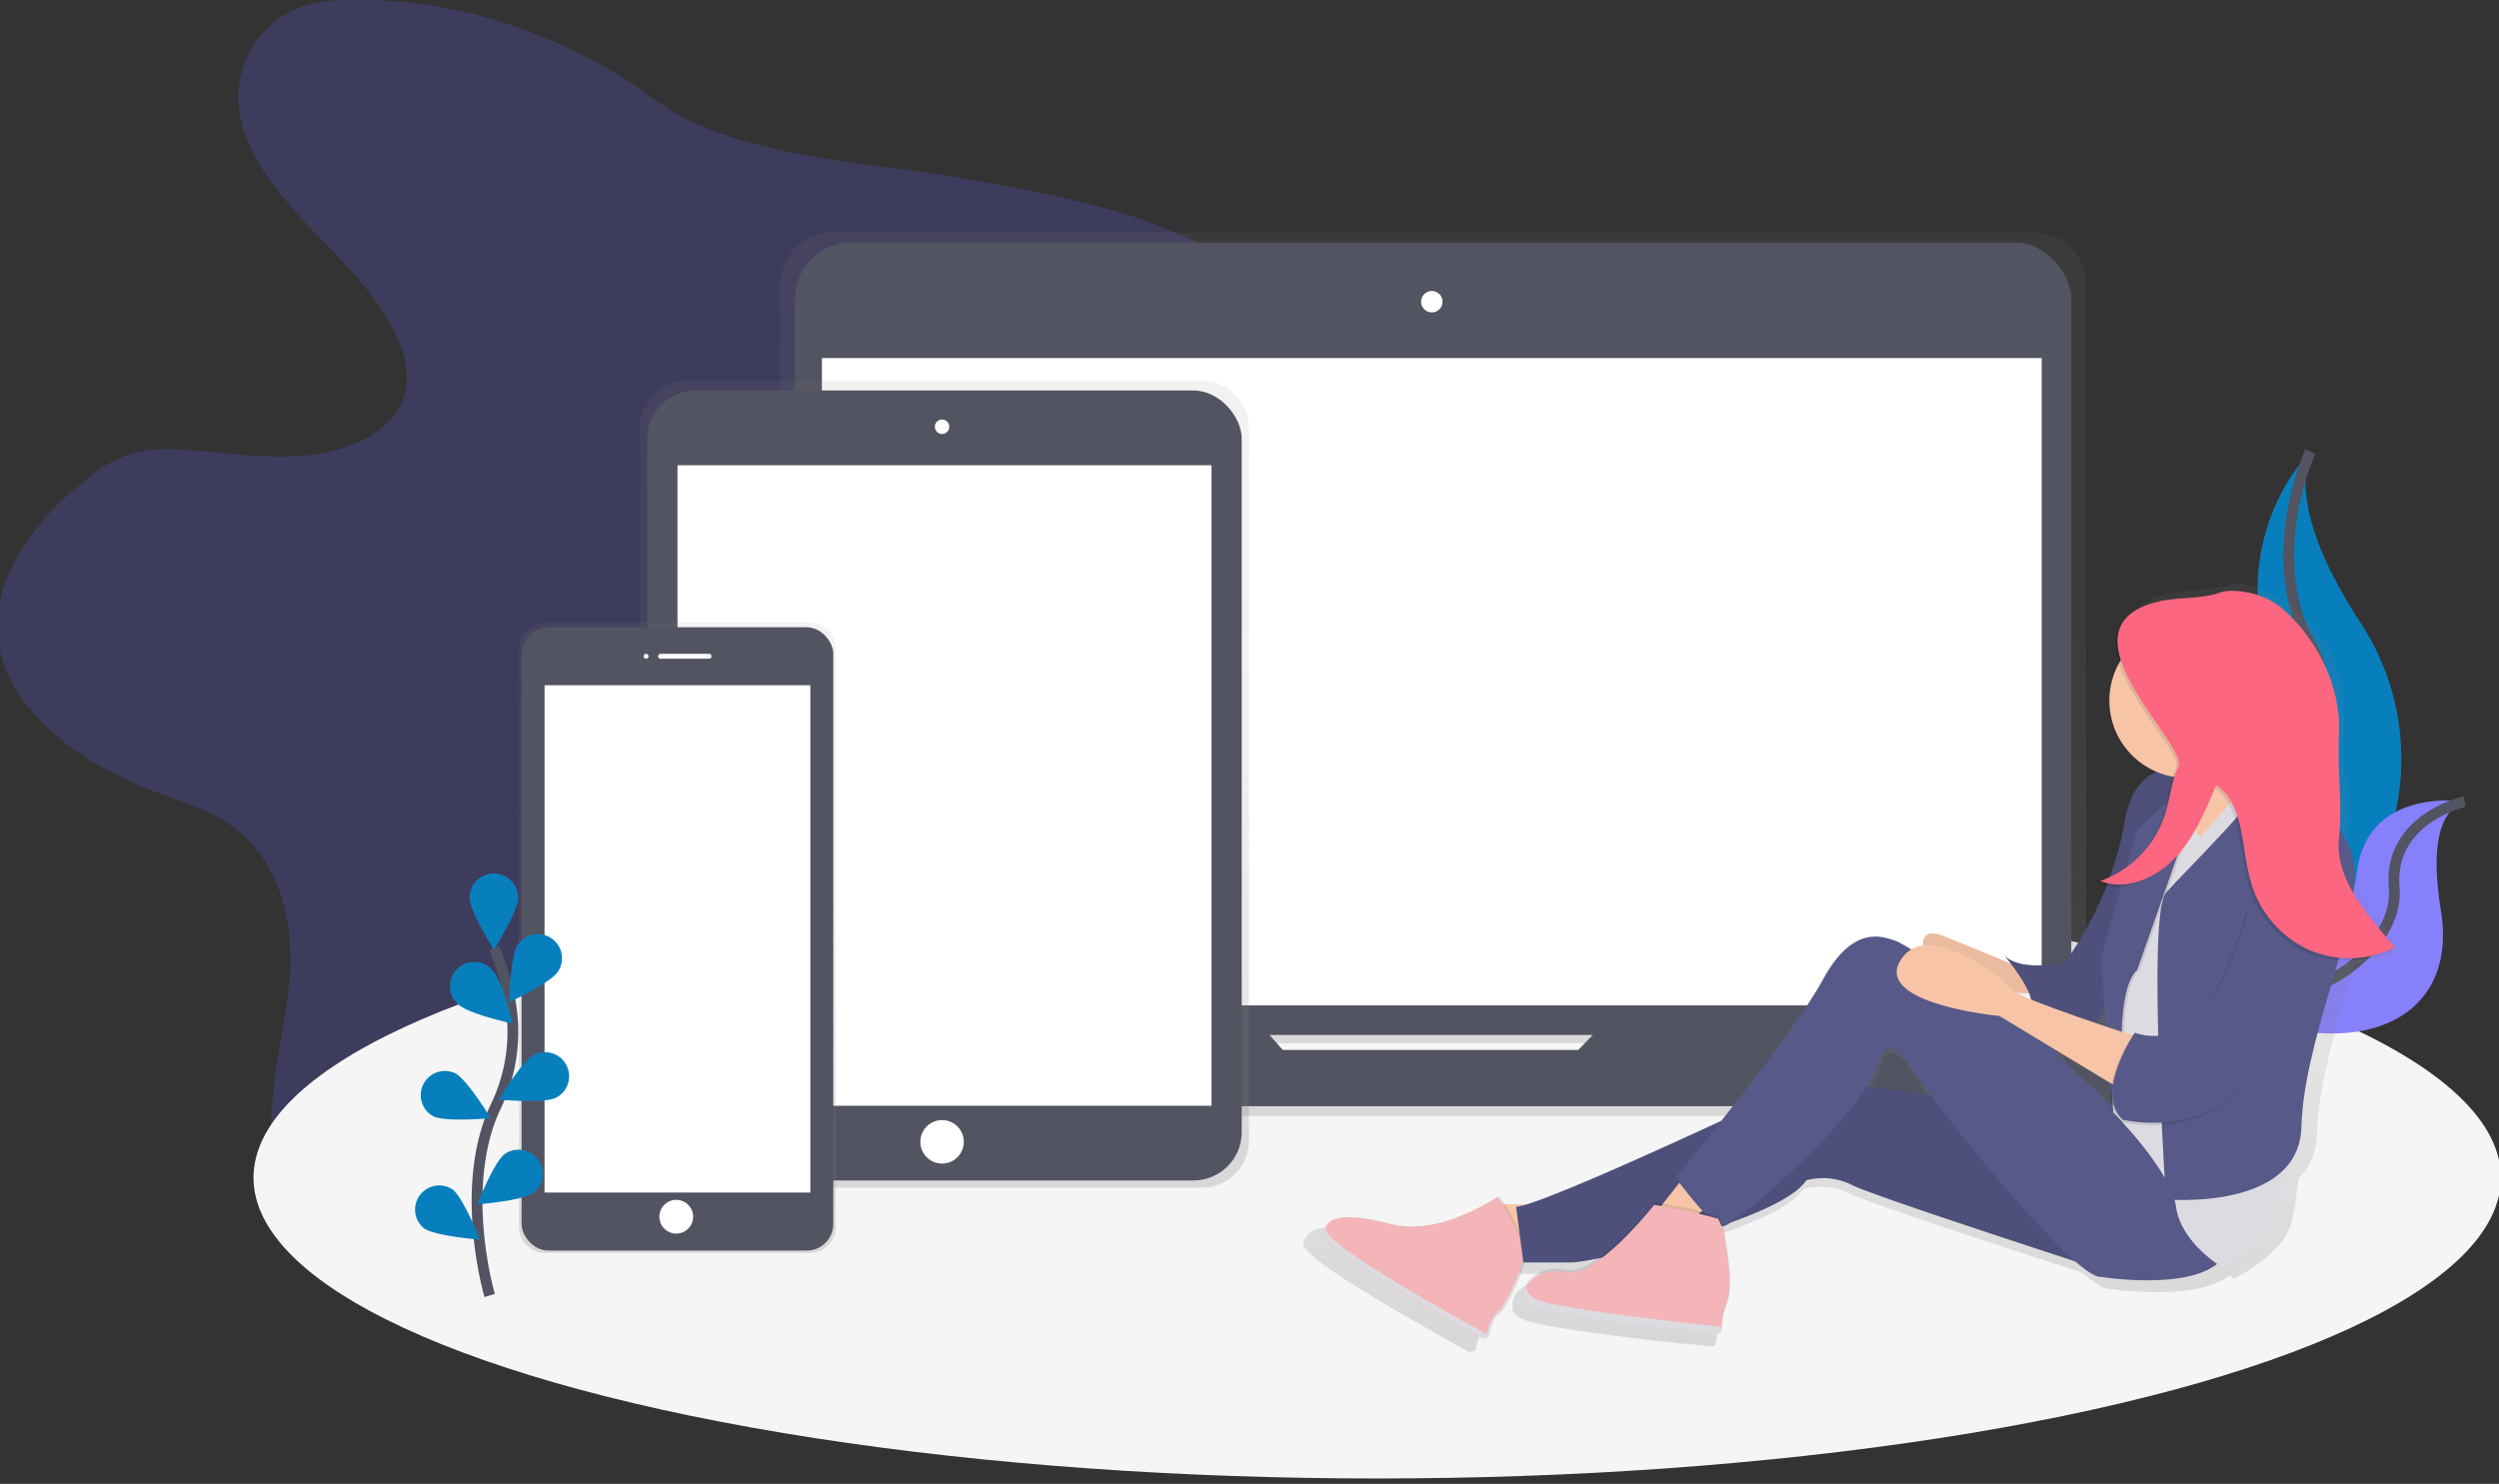 <svg id="Layer_1" data-name="Layer 1" xmlns="http://www.w3.org/2000/svg" xmlns:xlink="http://www.w3.org/1999/xlink" viewBox="0 0 463 275"><rect x="0" y="0" width="463" height="275" fill="#333333" stroke="none"/><defs><style>.cls-1,.cls-5{fill:#6c63ff;}.cls-1,.cls-6{opacity:0.2;}.cls-1,.cls-14,.cls-16,.cls-6{isolation:isolate;}.cls-2,.cls-6{fill:#f5f5f5;}.cls-3{fill:#087fbd;}.cls-4{fill:none;stroke:#535461;stroke-miterlimit:10;stroke-width:2px;}.cls-7{fill:url(#linear-gradient);}.cls-8{fill:#535461;}.cls-9{fill:#fff;}.cls-10{fill:url(#linear-gradient-2);}.cls-11{fill:url(#linear-gradient-3);}.cls-12{fill:url(#linear-gradient-4);}.cls-13{fill:#f7c4a7;}.cls-14{opacity:0.05;}.cls-15{fill:#575988;}.cls-16{opacity:0.1;}.cls-17{fill:#f3b5b7;}.cls-18{fill:#dddbe2;}.cls-19{fill:#fc6681;}</style><linearGradient id="linear-gradient" x1="347.03" y1="-1808.84" x2="347.03" y2="-1645.11" gradientTransform="matrix(1, 0, 0, -1, -82, -1602)" gradientUnits="userSpaceOnUse"><stop offset="0" stop-color="gray" stop-opacity="0.25"/><stop offset="0.54" stop-color="gray" stop-opacity="0.12"/><stop offset="1" stop-color="gray" stop-opacity="0.1"/></linearGradient><linearGradient id="linear-gradient-2" x1="256.99" y1="-1822.1" x2="256.99" y2="-1672.58" xlink:href="#linear-gradient"/><linearGradient id="linear-gradient-3" x1="207.52" y1="-1834.21" x2="207.52" y2="-1717.35" xlink:href="#linear-gradient"/><linearGradient id="linear-gradient-4" x1="425.21" y1="-1852.53" x2="425.21" y2="-1710.13" xlink:href="#linear-gradient"/></defs><title>vector image </title><path class="cls-1" d="M67.3,0a33.54,33.54,0,0,0-10.7,1A17.8,17.8,0,0,0,44.45,21.16c1.42,8,7.26,15,13.31,21.34S70.38,55.17,73.71,62.79c1.65,3.8,2.43,8.06.74,11.85-2.59,5.85-10.42,9.12-17.94,9.8S41.44,83.8,33.9,83.36a28.38,28.38,0,0,0-9.4.64A25.16,25.16,0,0,0,16,88.82C6.21,96.6-1.62,107.22-.35,118.37c1.43,12.64,14.21,22.63,28.2,28,4.64,1.79,9.54,3.21,13.62,5.75,10.74,6.68,13.16,19.22,12.09,30.28s-4.72,22.14-2.69,33.1c2.39,12.76,13,24.28,27.19,29.66,12.7,4.8,28.58,4.48,39.85-2.28,5.49-3.31,9.65-7.9,13.26-12.64a101.92,101.92,0,0,0,13.19-22.84c1.57-3.8,3-7.88,6.71-10.53a23.24,23.24,0,0,1,8-3.24c8.65-2.13,17.76-2.71,26.49-4.61s17.52-5.45,22.26-11.76c6.72-8.95,3.58-20.43,3.62-31,.05-24,17.51-45.52,24-68.94,2.1-7.65,2.89-16.12-1.81-22.95-3.2-4.63-8.58-8-14.24-10.56-12.45-5.68-26.61-8.21-40.52-10.67C159.48,29.75,136,29.3,121,18.24,106.6,7.61,86.92,0,67.3,0Z"/><ellipse class="cls-2" cx="255.16" cy="218.25" rx="208.19" ry="55.75"/><path class="cls-3" d="M428.05,83.66a38.3,38.3,0,0,0-7,39.85c9.06,23.8-15.53,63.39-15.53,63.39l.75-.13c32.95-5.82,49.32-43.5,31-71.49C430.48,104.87,424.89,92.68,428.05,83.66Z"/><path class="cls-4" d="M428.05,83.66s-9.05,19.66,0,35.7,1.56,61.07-22.51,67.54"/><path class="cls-5" d="M456.63,148.55s-18.31-2.92-20,13.49-35.2,18.67-35.2,18.67l.63.42c27.69,18.17,54.17,11.58,50.15-12.53C450.76,159.6,450.88,150.59,456.63,148.55Z"/><path class="cls-6" d="M456.63,148.55s-18.31-2.92-20,13.49-35.2,18.67-35.2,18.67l.63.42c27.69,18.17,54.17,11.58,50.15-12.53C450.76,159.6,450.88,150.59,456.63,148.55Z"/><path class="cls-4" d="M456.63,148.55s-14.21,3.13-13.05,16S422.48,193,401.45,180.7"/><path class="cls-7" d="M414.26,188H385.5a9.61,9.61,0,0,0,1-4.28v-131a9.63,9.63,0,0,0-9.63-9.63H154.21a9.62,9.62,0,0,0-9.64,9.62h0v131a9.65,9.65,0,0,0,1,4.29H115.8a2.55,2.55,0,0,0-2.55,2.55h0v2.05a14.25,14.25,0,0,0,14.25,14.23H402.56a14.25,14.25,0,0,0,14.25-14.24h0v-2.06A2.56,2.56,0,0,0,414.26,188ZM237,196.15l-2.45-2.8h61.21L293,196.16Z"/><rect class="cls-8" x="147.31" y="44.96" width="236.45" height="146.85" rx="10.41"/><rect class="cls-9" x="152.28" y="66.36" width="225.99" height="119.96"/><circle class="cls-9" cx="265.28" cy="55.91" r="1.99"/><path class="cls-8" d="M300.17,186.58l-7.76,8H237.65l-7-8H119.18a2.49,2.49,0,0,0-2.49,2.48v2A13.93,13.93,0,0,0,130.62,205H399.44a13.93,13.93,0,0,0,13.93-13.92v-2a2.49,2.49,0,0,0-2.49-2.48Z"/><path class="cls-10" d="M222.66,70.58H127.33a8.74,8.74,0,0,0-8.75,8.72V211.38a8.74,8.74,0,0,0,8.75,8.72h95.33a8.74,8.74,0,0,0,8.74-8.72V79.3A8.74,8.74,0,0,0,222.66,70.58Z"/><rect class="cls-8" x="119.92" y="72.37" width="110.14" height="146.4" rx="8.95"/><rect class="cls-9" x="125.52" y="86.22" width="98.94" height="118.71"/><circle class="cls-9" cx="174.54" cy="79.09" r="1.34"/><circle class="cls-9" cx="174.54" cy="211.61" r="4.03"/><path class="cls-11" d="M150,115.35H101a4.84,4.84,0,0,0-4.84,4.83h0v107.2a4.84,4.84,0,0,0,4.84,4.83h49a4.84,4.84,0,0,0,4.85-4.83h0V120.18a4.84,4.84,0,0,0-4.85-4.83Z"/><rect class="cls-8" x="96.64" y="116.25" width="57.75" height="115.51" rx="4.92"/><rect class="cls-9" x="100.89" y="126.99" width="49.25" height="94.02"/><circle class="cls-9" cx="119.7" cy="121.62" r="0.45"/><path class="cls-9" d="M122.38,121.17h9a.45.45,0,0,1,.44.45h0a.45.45,0,0,1-.44.45h-9a.45.45,0,0,1-.45-.45h0A.45.45,0,0,1,122.38,121.17Z"/><circle class="cls-9" cx="125.29" cy="225.49" r="3.13"/><path class="cls-4" d="M90.72,240.09s-5.93-20.15,1.12-35a31.85,31.85,0,0,0,2.59-20,53.8,53.8,0,0,0-2.83-9.37"/><path class="cls-3" d="M96,166.38c0,2.47-4.48,9.63-4.48,9.63S87,168.85,87,166.38a4.48,4.48,0,0,1,9,0Z"/><path class="cls-3" d="M103.38,180.07c-1.34,2.07-9,5.65-9,5.65s.14-8.44,1.48-10.52a4.48,4.48,0,0,1,7.73,4.52Z"/><path class="cls-3" d="M103,203.44c-2.21,1.11-10.61.35-10.61.35s4.38-7.22,6.58-8.33a4.47,4.47,0,0,1,4,8Z"/><path class="cls-3" d="M98.81,221.08c-2,1.46-10.4,2.13-10.4,2.13s3.1-7.86,5.09-9.32a4.47,4.47,0,0,1,5.31,7.19Z"/><path class="cls-3" d="M85,186.2c1.8,1.72,10,3.5,10,3.5s-2-8.19-3.79-9.91a4.48,4.48,0,1,0-6.54,6.12l.3.29Z"/><path class="cls-3" d="M80.3,206.88c2.21,1.11,10.62.35,10.62.35s-4.39-7.22-6.59-8.33A4.48,4.48,0,0,0,80,206.72l.34.17Z"/><path class="cls-3" d="M78.51,227.61c2,1.47,10.41,2.13,10.41,2.13s-3.1-7.85-5.09-9.32a4.48,4.48,0,0,0-5.32,7.19Z"/><path class="cls-12" d="M445,176c-5-6-11-12.93-10.12-20.93.68-6.47-.95-12.46-.63-19,.45-9.23-1.41-16.46-8.06-22.38-3.88-3.46-10.38-6.18-12.31-5.49-3.84,1.37-8,.85-12,1.8a11.86,11.86,0,0,0-6.23,3.13c-2.48,2.24-2.52,5.37-1.39,8.71a14.7,14.7,0,0,0,5.86,19.95,15.21,15.21,0,0,0,1.41.68c-2.76,1.15-5.15,3.81-6.08,9.21a63.22,63.22,0,0,1-2.93,10.89,18.57,18.57,0,0,1-1.79.72l.41.14c-.29.11-.58.22-.89.32a9.85,9.85,0,0,0,1.63.47,62.32,62.32,0,0,1-8.06,14.66s-8.35,1.84-11.6-1.39c0,0,.53.62,1.25,1.55-3.17-1.32-8.39-3.47-12.84-5.24-3.23-1.28-4.06,0-4,1.79a6,6,0,0,0-2.24.76,21.59,21.59,0,0,0-3-1.62c-1.86-.44-7.89-3.68-13.92,7.38C334,188.57,325,200.32,318.05,209c-13.45,6.19-31,14-37.47,16H276.4c-.54-.89-.92-1.46-.92-1.46l-.32.22-.14-.22s-8.2,5.68-16.52,5.72a16,16,0,0,1-3.51-.45,33.76,33.76,0,0,0-8.44-1.34c-2.28,0-3.58.5-4.37,1.52h0l-.29.42h0a4.92,4.92,0,0,0-.24.45h0c-.07.16-.15.33-.21.51a1.07,1.07,0,0,0,.26.87,3.94,3.94,0,0,0,.36.45l.24.25a36.84,36.84,0,0,0,5.33,4.12l2.16,1.43,1.44.9,1.28.8.52.31.57.35,1,.63.61.36,1.15.69.93.55c2.43,1.44,4.86,2.83,7.05,4.06l1.53.92.15.08,1,.55,1.7.94,1.17.65.55.3.59.32.11.06,1,.56a1.5,1.5,0,0,0,1.19-.32c.3-1.26,1-3.94,1.8-4.15s4.12-6.07,5.07-10h9a39.68,39.68,0,0,0,5.3-.81c-2.34,1.66-4.65,2.71-6.45,2.26-3.81-.94-7.41,1.38-7.77,3.66a.44.44,0,0,1-.05.15l0,.14a.74.74,0,0,0,0,.17.65.65,0,0,0,0,.14v.62a.74.74,0,0,0,0,.18c0,.06,0,.08,0,.12a2.44,2.44,0,0,0,.1.24l0,.05a2.75,2.75,0,0,0,.17.29l.07.09.15.18.11.11.17.16.12.1.2.15.15.1.24.14.16.08.31.15.15.07c.16.06.33.13.51.18s.64.2,1,.29l.39.1.57.13.3.07,1.23.25.61.11.49.09,1.13.19c.71.13,1.45.25,2.24.36l1.95.3,2.55.36.56.08.9.12,1.31.18.89.11h0l2.33.3.72.09,1.47.18c1.92.23,3.78.45,5.5.64l2,.22,1,.11.45,0,1.2.13.67.07.82.08,1.16.13h.13l.74.07h0a.68.68,0,0,0,.75-.6v-.06h0v-.07a.76.76,0,0,0,.11-.35,15.75,15.75,0,0,1,.41-3.28c0-.18.11-.37.17-.56l.07-.21c.09-.23.17-.45.26-.7a2.78,2.78,0,0,0,.17-.51,1,1,0,0,1,.05-.16c0-.06.05-.19.07-.28.93-3.18-.2-9.12-.52-11.45a11.9,11.9,0,0,0-.51-2.2h.18a5,5,0,0,0,1.34-.73c6.84-2.44,12.61-5.23,14.43-8a12.51,12.51,0,0,1,8.81.92c3.54,1.76,30.33,10.51,42.81,14.54,2.23,1.93,4,3.06,5,3,0,0,15.88,2.57,22.27-2.45.56.4.92.61.92.61s9.28-4.61,10.67-10.61c.45-1.94.86-4.8,1.27-8a11.64,11.64,0,0,0,3.37-8.16c.29-10.06,4.19-21.56,7.08-31.78,3.51.27,4.87-.39,8.09-2l-.15-.18A4.77,4.77,0,0,1,445,176ZM391.8,191.07l-1.79-.6a14.87,14.87,0,0,0,1.55-2.57Zm-10,4.24,10.75,6.44.09,1.31a9.43,9.43,0,0,0,.09,3c-4.74-4.2-10.28-9.31-10.93-10.76Zm-4.39-9.41c-1.17-.48-2.14-.92-2.81-1.28l2.49.16a4.93,4.93,0,0,1,.32,1.12Zm-28.77,10.51s1.85-4.14,6,2.77c.65,1.07,1.84,2.78,3.42,4.9L346,202.46a17.67,17.67,0,0,0,2.71-6Z"/><path class="cls-13" d="M375.37,179.76s-8.51-3.59-15.23-6.27-2.68,6.27-2.68,6.27,11.19,3.13,11.19,3.58,9.4.89,9.4.89Z"/><path class="cls-14" d="M375.37,179.76s-8.51-3.59-15.23-6.27-2.68,6.27-2.68,6.27,11.19,3.13,11.19,3.58,9.4.89,9.4.89Z"/><path class="cls-15" d="M411.63,144.39s-15.22-8.06-17.91,7.61a63.85,63.85,0,0,1-11.19,26.41s-8.06,1.79-11.19-1.34c0,0,7.61,9,4,9.85,0,0,8.06,5.82,11.64,4s6.26-13.88,7.61-17S400.89,143.49,411.63,144.39Z"/><path class="cls-16" d="M411.63,144.39s-15.22-8.06-17.91,7.61a63.85,63.85,0,0,1-11.19,26.41s-8.06,1.79-11.19-1.34c0,0,7.61,9,4,9.85,0,0,8.06,5.82,11.64,4s6.26-13.88,7.61-17S400.89,143.49,411.63,144.39Z"/><path class="cls-13" d="M403.12,139s9.41,10.75,9.85,19.7,10.75-9.4,11.64-9.85-8.95-15.67-9.84-20.59S403.12,139,403.12,139Z"/><polygon class="cls-13" points="409.62 143.6 403.68 148.98 406.48 160.28 414.09 153.12 413.2 145.95 409.62 143.6"/><polygon class="cls-13" points="285.82 223.19 275.53 223.19 279.56 233.03 289.41 230.35 285.82 223.19"/><path class="cls-16" d="M277.91,221.77s-10.67,7.42-19.78,5.11-11.58-1.44-12.64,1.54c-1,2.74,25.44,17.26,29.66,19.55a.48.48,0,0,0,.65-.19.61.61,0,0,0,.05-.12c.29-1.22,1-3.83,1.72-4,1-.26,5.38-8.51,5.13-11.75S277.91,221.77,277.91,221.77Z"/><path class="cls-17" d="M277.46,221.77s-10.66,7.42-19.77,5.11-11.59-1.44-12.65,1.54c-1,2.74,25.45,17.26,29.66,19.55a.48.48,0,0,0,.65-.19.31.31,0,0,0,0-.12c.29-1.22,1-3.83,1.73-4,1-.26,5.37-8.51,5.13-11.75S277.46,221.77,277.46,221.77Z"/><path class="cls-15" d="M365.52,203.93l-30-4s-48.8,23.28-54.62,23.73l1.34,10.3h9c3.58,0,38.5-7.61,43.42-15.22a12,12,0,0,1,8.51.89c4.48,2.24,47.46,16.12,47.46,16.12Z"/><path class="cls-16" d="M365.52,203.93l-30-4s-48.8,23.28-54.62,23.73l1.34,10.3h9c3.58,0,38.5-7.61,43.42-15.22a12,12,0,0,1,8.51.89c4.48,2.24,47.46,16.12,47.46,16.12Z"/><polygon class="cls-13" points="312.24 217.81 307.31 224.08 312.24 226.77 319.4 221.39 312.24 217.81"/><path class="cls-15" d="M397.75,210.65s-16.12-13.8-17.23-16.3-27.54-19.52-29.33-20-7.61-3.58-13.43,7.17-27.31,36.71-27.31,36.71,6.71,9.4,8.95,9,27.31-21.49,29.1-31.78c0,0,1.79-4,5.82,2.68s30,38.95,34.93,38.51c0,0,19.25,3.13,23.28-4.48S397.75,210.65,397.75,210.65Z"/><path class="cls-18" d="M406.93,145.06s-5.6,2.46-6,12.76-10.3,27.76-10.3,27.76l.89,20.59s10.75,10.75,11.64,17.46,8.51,11.2,8.51,11.2,9-4.48,10.3-10.3,2.24-20.15,4.48-25.52.89-38.95.89-38.95l-6.71-11.64-3.59-4-9.4,10.74S402.45,148.19,406.93,145.06Z"/><path class="cls-16" d="M393.72,199.46s-1.34-16.12,2.69-19.7l8.06-22.84s2.91-11,2.46-11.86-10.52,8.73-10.52,8.73l-6.72,23.73,1.79,25.07Z"/><path class="cls-15" d="M393.27,199.46s-1.34-16.12,2.69-19.7L404,156.92s3.13-11.19,2.69-12.09-10.75,9-10.75,9l-6.71,23.73L391,202.59Z"/><path class="cls-13" d="M396.41,192.29s-22.39-7.16-23.73-8.95S357,169.91,352.09,178s18.35,10.29,18.35,10.29l23.73,14.33Z"/><path class="cls-16" d="M313.21,224l-6.63-1.19s-10.85,13.9-16.5,12.49S279.22,240,285.19,242c5.4,1.76,28.7,4.23,33.13,4.68a.65.65,0,0,0,.72-.58v0a14.59,14.59,0,0,1,1-5.05c1.2-2.93,0-9.23-.33-11.64a11.48,11.48,0,0,0-1.3-4Z"/><path class="cls-17" d="M313.1,224.47l-6.63-1.19s-10.85,13.9-16.5,12.5-10.85,4.67-4.88,6.62c5.39,1.77,28.69,4.24,33.13,4.69a.65.65,0,0,0,.72-.58v0a14.22,14.22,0,0,1,1-5c1.2-2.94,0-9.24-.33-11.65a11.43,11.43,0,0,0-1.3-4Z"/><circle class="cls-16" cx="406.48" cy="129.84" r="14.33"/><circle class="cls-13" cx="405.14" cy="129.84" r="14.33"/><path class="cls-15" d="M419.24,143.94s17,5.82,17,17.91-9.41,31.34-9.85,47-25.08,13.43-25.08,13.43-3.58-52.83,0-56.86S421,145.73,419.24,143.94Z"/><path class="cls-16" d="M416.11,169s-6.27,27.76-21,22.83c0,0-7.62,11.2-2.24,16.12,0,0,13,3.14,21.49-5.37s14.77-11.64,16.12-21.94,2.23-24.62-2.24-23.28S416.11,169,416.11,169Z"/><path class="cls-15" d="M416.56,168.56s-6.27,27.76-21.05,22.84c0,0-7.61,11.19-2.24,16.11,0,0,13,3.14,21.5-5.37s14.77-11.64,16.11-21.94,2.24-24.62-2.24-23.28S416.56,168.56,416.56,168.56Z"/><path class="cls-18" d="M320.32,240a.65.65,0,0,1,0,.13,12.94,12.94,0,0,0-.71,2.37c.11-.35.24-.71.38-1.07A7,7,0,0,0,320.32,240Z"/><path class="cls-18" d="M285.42,241.1c-1.85-.61-2.62-1.6-2.65-2.65-.76,1.46-.29,3.1,2.32,4,5.39,1.76,28.7,4.23,33.13,4.69a.66.66,0,0,0,.72-.59v-.05h0a.66.66,0,0,0-.59-.67C313.49,245.26,290.74,242.83,285.42,241.1Z"/><path class="cls-18" d="M245.66,227.63a4.81,4.81,0,0,1,.44-.95,4.38,4.38,0,0,0-1,1.74c-1,2.74,25.45,17.26,29.66,19.55a.49.49,0,0,0,.66-.19.5.5,0,0,0,0-.13h0a.48.48,0,0,0-.23-.54C270.52,244.57,244.69,230.34,245.66,227.63Z"/><path class="cls-18" d="M277.74,242.84c-.24.07-.47.38-.69.82l.07,0c.2,0,.53-.45.94-1A.82.82,0,0,1,277.74,242.84Z"/><path class="cls-16" d="M403.15,142.45c-1.26,2.78-1.53,5.92-2.45,8.84a19.45,19.45,0,0,1-12,12.43c4.65,1.85,10.14-.41,13.74-4.17s5.7-8.77,7.72-13.64c5.22,3.51,4.59,11.58,6.34,17.86a19.81,19.81,0,0,0,10.54,12.6A18.84,18.84,0,0,0,443.2,176c-4.78-5.82-11.6-13.84-10.79-21.62.66-6.29-3.86-11.1-3.55-17.42.45-8.95-3-13.5-9.4-19.25-3.75-3.36,2.16-8.1-2.68-6.71-1.91.54-3.91-1.49-5.78-.82-3.7,1.34-7.74.82-11.54,1.72C379.68,116.58,405,138.38,403.15,142.45Z"/><path class="cls-19" d="M403.6,142c-1.26,2.79-1.53,5.92-2.45,8.84a19.45,19.45,0,0,1-12,12.43c4.65,1.86,10.14-.41,13.74-4.17s5.7-8.77,7.72-13.64C415.84,149,415.2,157,417,163.32a19.78,19.78,0,0,0,10.54,12.6,18.87,18.87,0,0,0,16.15-.32c-4.78-5.82-11.15-12.51-10.34-20.28.66-6.29-.32-12.76,0-19.08.45-9-3.95-17.6-10.37-23.35-3.75-3.36-9.61-3.79-11.48-3.13-3.7,1.34-7.74.82-11.55,1.72C380.13,116.14,405.44,137.94,403.6,142Z"/></svg>